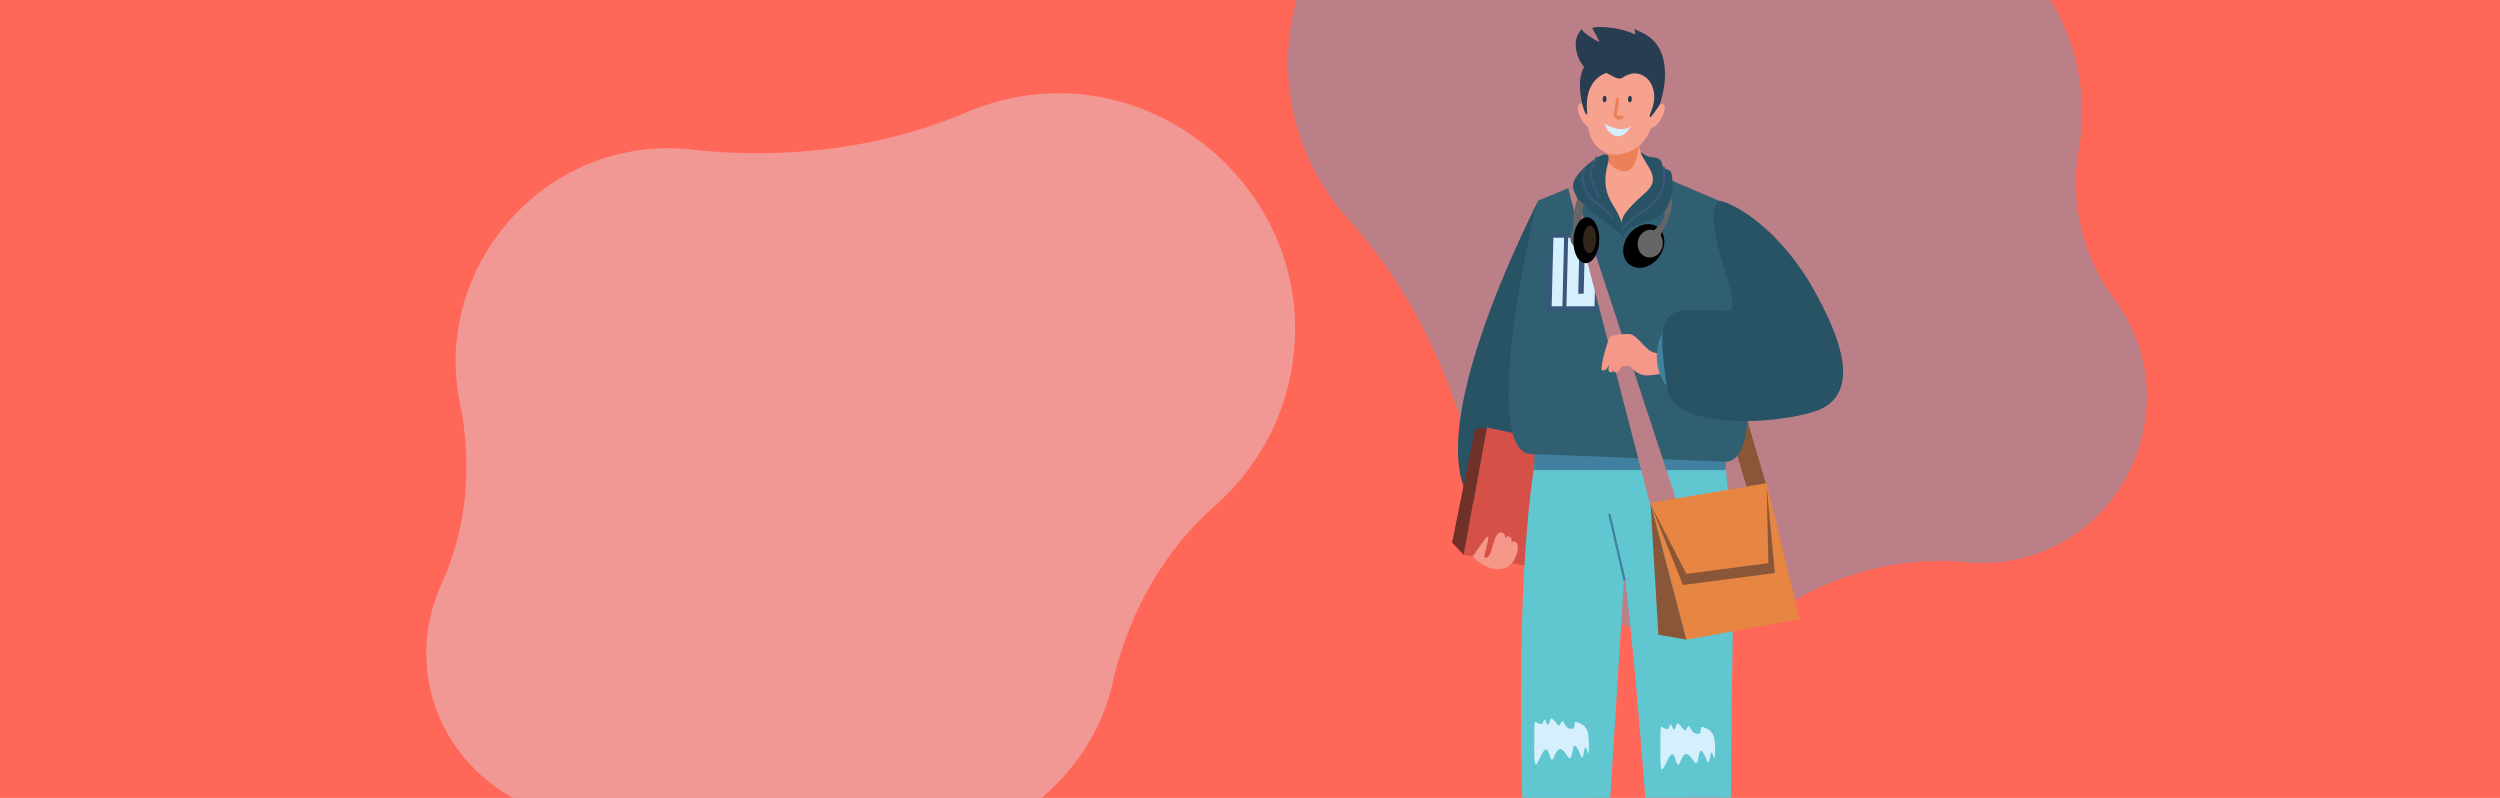 <svg xmlns="http://www.w3.org/2000/svg" width="1200" height="383.031" viewBox="0 0 1200 383.031">
    <defs>
        <style>
            .cls-4{fill:#895737}.cls-11,.cls-15,.cls-16,.cls-20,.cls-21,.cls-22,.cls-4,.cls-7{fill-rule:evenodd}.cls-7{fill:#285364}.cls-11{fill:#41809f}.cls-24{fill:#39577b}.cls-15{fill:#d6effd}.cls-16{fill:#f5988a}.cls-20{fill:#283c52}.cls-21{fill:#666}
        </style>
    </defs>
    <g id="boy-big" transform="translate(-374)">
        <g id="fondo-naranja-con-manchas" transform="translate(-48)">
            <path id="Background" fill="#ff6859" d="M0 0H1200V383H0z" transform="translate(422)"/>
            <path id="Intersección_2" fill="#bb7f87" d="M-4513.286 493.8a102.39 102.39 0 0 1-6.516-19.449c-10.009-44.252-29.933-85.837-60.276-119.567a113.1 113.1 0 0 1-20.11-31.714 111.706 111.706 0 0 1-4.453-73.153h361.741a93.588 93.588 0 0 1 6.513 12.256 103.354 103.354 0 0 1 7.25 59.08 93.774 93.774 0 0 0 16.974 72.191 79.381 79.381 0 0 1 8.826 14.976c17.772 39.418-.475 87.284-39.969 104.884a78.812 78.812 0 0 1-39.875 6.493c-29.79-2.923-59.53 4.625-85.305 19.844a102.78 102.78 0 0 1-9.87 5.128 99.631 99.631 0 0 1-41.21 8.861c-39.034.001-76.882-22.441-93.72-59.83z" transform="translate(5649 -249.919)"/>
            <path id="Intersección_1" fill="#f19895" d="M-5040.729 444.572c-22.546-12.391-38.954-35.413-41.33-62.476a78.794 78.794 0 0 1 6.843-39.817c12.46-27.216 15.007-57.792 9.009-87.117a102.958 102.958 0 0 1-1.636-11c-5.2-55.35 36.758-105.9 92.119-110.979a102.293 102.293 0 0 1 20.511.172c45.1 4.943 90.906-.357 132.677-18.065A113.062 113.062 0 0 1-4786 106.6c60.244-4.1 114.887 42.7 120.189 102.849a112.845 112.845 0 0 1-37.749 94.606c-25.219 22.314-41.989 52.426-49.356 85.283-4.976 22.195-17.669 41.193-34.1 55.236z" transform="translate(5709 -61.571)"/>
        </g>
        <g id="Boy" transform="translate(207.229 -222.671)">
            <path id="Trazado_24" d="M989.986 816.065l9.9.294 9.17 31.352-9.382 1.029-9.691-32.676z" class="cls-4" transform="translate(5.703 -391.583)"/>
            <path id="Trazado_25" fill="#f7a28f" fill-rule="evenodd" d="M1120.056 310.42c-.932-1.781-1.391-3.193-2.624-2.216-2.4 1.9.958 9.053 3.44 10.666.108.07.311.2.562.353.887 5.907 3.672 10.568 9.689 12.911-.082 3.3.5 5.54-2.048 8.305-3.482 3.788-29.193 14.918-25.5 15.251 9.82 28.316 67.577 32.674 70.681-.354-1.565-2.2-26.725-14.259-28.26-27.1 2.26-1.746 4.117-4.807 5.609-8.285a10.663 10.663 0 0 0 1.9-.992c2.562-1.612 6.276-8.764 3.971-10.666-.737-.605-1.681.144-2.534 1.226.345-1.447.633-2.814.866-4.039 3.005-15.787-33.51-30.686-35.743 4.939z" transform="translate(-192.408 -35.665)"/>
            <path id="Trazado_26" fill="#00203f" fill-rule="evenodd" d="M1368.231 937.023c-8.849 0-16.117 3.8-16.233 8.491s6.962 8.491 15.811 8.491 16.116-3.8 16.233-8.491-6.962-8.491-15.811-8.491z" transform="translate(-474.535 -473.186)"/>
            <path id="Trazado_27" d="M1322.3 491.914c-17.858 35.83-73.192 155.675-6.344 155.675 13.609 0 33.358-72.072 30.265-85.026-3.751-15.71 6.066-16.994-8.469-46.654-3.587-7.319-8.179-21.526-15.452-23.994z" class="cls-7" transform="translate(-417.214 -172.899)"/>
            <path id="Trazado_28" fill="#d55147" fill-rule="evenodd" d="M1327.024 838.417l-8.711 59.291-58.138-10.154 11.082-61.18 55.767 12.043z" transform="translate(-390.819 -398.538)"/>
            <path id="Trazado_29" fill="#703129" fill-rule="evenodd" d="M1468.646 826.374l-11.082 61.18-5.585-5.9 10.966-54.368 5.7-.915z" transform="translate(-588.208 -398.538)"/>
            <path id="Trazado_32" fill="#60c6d0" fill-rule="evenodd" d="M1088.819 966.3l6.768-107.719c4.381 35.9 7.181 71.416 10.087 107.719 0 0 40.927-.105 41.041 0 .253-22.491.275-44.35.552-56.833.351-15.931.46-31.877.171-47.789-.251-13.848-.779-27.771-1.971-41.539l.016.009-.339-3.54c-1.006-10.48-2.469-22.433-5.622-32.363-1.7-5.346-4.985-13.491-11.124-13.8-4.017-.2-8.169-.148-12.2-.161q-10.043-.031-20.09.027-11.37.049-22.741.171c-2.507.028-5.014.059-7.522.11-1.251.026-3.854-.3-4.543 1.29-15.493 35.744-16.49 127.139-14.721 194.415.269.22 42.238.003 42.238.003z" transform="translate(-149.116 -360.695)"/>
            <path id="Trazado_33" d="M1148.455 826.855h-91.924l-.5 20.3h91.924l.505-20.3z" class="cls-11" transform="translate(-152.894 -398.862)"/>
            <path id="Trazado_34" fill="#305f72" fill-rule="evenodd" d="M1030.272 588.558c-24.106-3.429 2.035-117.658 4.055-121.626l28.881-12.048c-1.1 4.026 4.378 24.011 14.214 23.766 9.824.245 16.3-19.74 15.4-23.766l28.283 12.048c1.822 3.968 28.2 121.879 3.924 125.306-1.292-.1-93.456-3.782-94.753-3.68z" transform="translate(-129.24 -147.917)"/>
            <path id="Trazado_35" fill="#41809f" d="M1230.161 985.187a.538.538 0 0 0 .657.436.613.613 0 0 0 .389-.735l-7.138-30.995a.538.538 0 0 0-.657-.436.614.614 0 0 0-.39.735l7.138 30.995z" transform="translate(-284.212 -484.26)"/>
            <path id="Trazado_36" fill="#39577b" fill-rule="evenodd" d="M1271.968 577.245h17.132l.918-36.96h-24.227l-.919 36.96z" transform="translate(-355.181 -205.532)"/>
            <path id="Trazado_37" d="M1278.424 579.439h13.48l.817-32.872h-13.48l-.817 32.872zm5.653-5.995l.519-20.883h2.62l-.519 20.883zm-12.747 5.995h5.151l.817-32.872h-5.151l-.818 32.872z" class="cls-15" transform="translate(-359.76 -209.77)"/>
            <path id="Trazado_38" d="M1400.8 991.772c-.668 2.377 7.768 7.274 11.558 7.274 4.459 0 7.669-1.9 9.38-6.733.606-1.71 1.429-5-.034-6.173-2.072-1.661-2.295 1.285-2.147-1.161.1-1.723-2.6-2.6-3.011-.622-.3.068.366-2.252-1.522-2.865-5.013-1.627-4.114 13.663-8.657 11.883-.167-1.049 1.794-6.977 1.93-9.237.274-4.575-8.93 12.736-7.5 7.635z" class="cls-16" transform="translate(-527.161 -503.104)"/>
            <path id="Trazado_39" fill="#bb7f87" fill-rule="evenodd" d="M1138.673 471.4l2.318-.967 49.687 151.1-12.51 2.467-39.5-152.606z" transform="translate(-219.145 -158.404)"/>
            <path id="Trazado_40" fill="#ec8059" fill-rule="evenodd" d="M1200.462 414.112c5.907 2.36 14.947-2.17 15.405-3.766-.442 1.4-1.263 20.976-14.932 8.177.152-1.268.04-2.606.079-4.184q-.281-.111-.552-.227z" transform="translate(-262.301 -117.87)"/>
            <path id="Trazado_41" fill="#ec8059" d="M1228.863 340.685a.808.808 0 0 0-.76-.875.858.858 0 0 0-.8.875c-.01.425-.143 1.479-.3 2.574-.181 1.232-.395 2.5-.514 2.992a7.24 7.24 0 0 0-.179 1.7 2.084 2.084 0 0 0 .478 1.428 2.961 2.961 0 0 0 1.75.951 3.8 3.8 0 0 0 1.911-.367.927.927 0 0 0 .493-1.12.744.744 0 0 0-.988-.52 2.579 2.579 0 0 1-1.209.273 1.644 1.644 0 0 1-.911-.542c-.032-.033.04-.063.035-.205a5.227 5.227 0 0 1 .123-1.19c.134-.554.363-1.891.551-3.17.173-1.177.315-2.322.327-2.806z" transform="translate(-284.923 -70.284)"/>
            <path id="Trazado_42" d="M1213.431 337.02c-.52 0-.959.712-.98 1.59s.381 1.588.9 1.588.957-.711.979-1.588-.381-1.59-.9-1.59z" class="cls-20" transform="translate(-264.25 -68.401)"/>
            <path id="Trazado_43" d="M1255.224 337.02c-.519 0-.958.712-.98 1.59s.381 1.588.9 1.588.958-.711.98-1.588-.381-1.59-.9-1.59z" class="cls-20" transform="translate(-318.196 -68.401)"/>
            <path id="Trazado_44" d="M1161.856 254.811c-2.191-1.777-7.16-11.813-1.432-17.845.729-.767-.531-.531 1.614 1.443 1.383 1.272 7.849 5.444 6.971 3.839l-3.282-6c-.466-.853 10.719-1.516 20.482 2.925.864-2.544-3.134-3.682 2.595-1.217 13.87 5.968 13.394 22.025 9.316 34.885-.314.463-7.411 11.531-3.961 2.772 4.817-12.229-4.7-22.06-13.843-15.7-2.132 1.484-5.2-.965-7.838-2.242-5.991 2.155-10.423 8-9.186 19.605.109 1.021-1.038-.457-1.1-.6-2.384-5.726-3.788-16.7-.34-21.869z" class="cls-20" transform="translate(-234.641)"/>
            <path id="Trazado_45" d="M1214.7 378.348c1.4 1.506 9.223 4.153 11.977.841.349-.421-4.181 9.692-10.9 2.385-.55-.6-2.17-4.4-1.079-3.226z" class="cls-15" transform="translate(-277.157 -96.132)"/>
            <path id="Trazado_46" d="M1280.541 456.6c-15.259 6.984-10.949 23.508-13.09 27.291a4.515 4.515 0 0 0 2.515 6.532c-.743-3.612-1.179-3.547-.308-7.748.937-4.522 3.045-3.18 2.979-9.478-.056-5.352 7.4-10.776 7.649-11.407a26.118 26.118 0 0 0 .255-5.19z" class="cls-21" transform="translate(-346.331 -149.073)"/>
            <path id="Trazado_47" d="M1272.787 516.376c-3.434 0-6.34 4.928-6.491 11.008s2.51 11.008 5.944 11.008 6.34-4.928 6.492-11.008-2.51-11.008-5.945-11.008z" class="cls-22" transform="translate(-344.311 -189.402)"/>
            <path id="Trazado_48" d="M1175.316 527.873c-4.069-2.86-10.313-1.1-13.944 3.938s-3.276 11.434.792 14.294 10.313 1.1 13.945-3.939 3.277-11.434-.793-14.293z" class="cls-22" transform="translate(-212.955 -196.234)"/>
            <path id="Trazado_49" fill="#30261a" fill-rule="evenodd" d="M1274.624 528.421c-1.75 0-3.243 2.991-3.334 6.682s1.252 6.682 3 6.682 3.243-2.991 3.335-6.682-1.253-6.682-3-6.682z" transform="translate(-344.656 -197.528)"/>
            <path id="Trazado_50" d="M1158.034 475.261c2.538 7.072 1.139 10.571-3.828 14.717a5.466 5.466 0 0 0-1.642-.251c-3.332 0-6.106 2.972-6.2 6.637-.1 3.825 2.4 6.637 5.868 6.637 3.331 0 6.106-2.971 6.2-6.637a6.967 6.967 0 0 0-.875-3.6 4.456 4.456 0 0 1 .075-1.174c3.774-7.349 8.34-14.707 2.088-23.6l-.181 7.268z" class="cls-21" transform="translate(-193.511 -156.761)"/>
            <path id="Trazado_51" d="M1242.846 427.5c-5.312 20.456 7.909 19.662 7.48 36.932-1.791-6.294-28.034-17.366-23.813-28.1 2.251-5.725 19.047-19.294 16.332-8.832z" class="cls-7" transform="translate(-304.211 -126.847)"/>
            <path id="Trazado_52" d="M1145.156 459.154c1.444-.958.819-1.931.867-3.882.1-4.168 2.563-6.625 4.99-9.264 6.916-7.519 14.353-9.454 7.405-19.736-.015-.021-4.191-6.858-2.791-5.832 2.771 2.029 3.619 2.163 7 2.529a3.6 3.6 0 0 1 2.839 2.377c.954 3.266.112 2.216 3.474 3.629 1.7.715 1.527 4.581 1.687 6.458.509 5.991-3.083 14.922-8.449 16.71-4.044 1.347-13.365 3.543-15.094 8.714-.585-.151-.989-2.324-1.924-1.7z" class="cls-7" transform="translate(-201.024 -124.609)"/>
            <path id="Trazado_53" d="M1177.629 442.512a.555.555 0 0 0-.615-.512.6.6 0 0 0-.457.688c1.637 12.427-5.6 17.4-11.911 21.74-3.124 2.146-6.03 4.144-7.657 6.835a.652.652 0 0 0 .144.839.506.506 0 0 0 .75-.161c1.5-2.471 4.306-4.4 7.327-6.479 6.6-4.534 14.16-9.734 12.42-22.949z" class="cls-24" transform="translate(-211.649 -139.22)"/>
            <path id="Trazado_54" d="M1243.861 443.323a.571.571 0 0 0-.56-.583.581.581 0 0 0-.521.626 6.709 6.709 0 0 1-.242 1.52 10.839 10.839 0 0 0 .123 6.4c1.883 5.757 3.733 7.15 7.257 9.8.605.455 1.267.954 2.054 1.573 1.168.919 1.836 1.456 2.456 2.028s1.239 1.222 2.292 2.354a.5.5 0 0 0 .765-.016.658.658 0 0 0-.015-.855c-1.069-1.151-1.694-1.807-2.355-2.417s-1.346-1.161-2.52-2.085c-.712-.561-1.422-1.1-2.075-1.587-3.33-2.507-5.077-3.823-6.842-9.217a9.678 9.678 0 0 1-.089-5.686 7.413 7.413 0 0 0 .272-1.862z" class="cls-24" transform="translate(-316.178 -139.723)"/>
            <path id="Trazado_55" d="M1269.875 427.608a.655.655 0 0 0-.106-.849.5.5 0 0 0-.758.118c-4.757 7.041-3.019 10.742-1.134 14.755a22.108 22.108 0 0 1 1.738 4.571.541.541 0 0 0 .657.441.613.613 0 0 0 .393-.735 23.079 23.079 0 0 0-1.83-4.841c-1.718-3.658-3.3-7.032 1.04-13.461z" class="cls-24" transform="translate(-336.155 -128.86)"/>
            <path id="Trazado_56" d="M1173.85 696.393c-1.79 2.331-7.151 1.68-9.413-.985-.016-.019-1.661-1.5-1.716-1.526-.026-.256-4.6-5.286-6.555-5.286-2.169 0-9.081-.049-9.96 2.245-1.11 2.9-3.9 11.975-3.563 14.9.046.4 1.851.87 3.035-1.32 1.37-2.534-.541 1.877.775 2.255.047.255 1.795.694 1.795-.786 0 1.12 1.992 2.172 3.511-.956.677-1.393 4.4-1.431 5.33-.03a10.355 10.355 0 0 0 6.678 3.544c3.242 0 4.364-.452 6.835-.6 1.391-.084 8.247-.188 6.651-3.257-.046-.089-1.877-10.182-3.4-8.193z" class="cls-16" transform="translate(-207.109 -305.588)"/>
            <path id="Trazado_57" d="M1101.089 667.668c-6.6 0-11.958 7.895-11.958 17.634s5.354 17.634 11.958 17.634 11.957-7.9 11.957-17.634-5.354-17.634-11.957-17.634z" class="cls-11" transform="translate(-127.11 -291.469)"/>
            <path id="Trazado_58" d="M890.974 491.914c7.429 1.006 30.132 14.077 46.641 44.729 7.459 13.85 22.913 43.875 3.679 54.559-13.549 7.527-71.882 12.542-75.1-8.708-6.221-41.11-1.754-38.976 28.55-37.687 10.5.446-14.045-42.786-3.772-52.893z" class="cls-7" transform="translate(100.887 -172.899)"/>
            <path id="Trazado_59" fill="#e78543" fill-rule="evenodd" d="M1006.916 973.806l-15.91-65.261-55.739 9.47 17.2 65.672 54.452-9.881z" transform="translate(23.756 -453.974)"/>
            <path id="Trazado_60" d="M1122.55 937.651l3.768 63.317 13.429 2.355-16.81-64.192-.387-1.48z" class="cls-4" transform="translate(-163.527 -473.609)"/>
            <path id="Trazado_61" d="M991.547 960.679l-15.155-37.957 16.81 32.6 39.367-5.146-.825-36.852 3.953 41.587-44.15 5.764z" class="cls-4" transform="translate(-16.983 -457.201)"/>
            <path id="Trazado_74" d="M1307.464 1259.421c-8.03-4.912-2.568 1.4-6.141 1.41-4.552.017-3.119-6.828-5.75-1.853-.743 1.406-2.751-3.612-4.274-3.02-2.458 7.943-1.958-3.894-3.887 2.346-4.26 1.651-4.041-8.22-4.041 13.454 0 17.408 4.421-8.731 7.244 1.379 2.483 8.9 2.335-9.45 8.423.413 3.968 6.428 1.368-13.015 6.588-.031 2.006 4.992 1.084-9.271 3.464-1.147.666 2.273 1.123-10.758-1.125-12.014-.53-.3-.142-.719-.5-.937z" class="cls-15" transform="translate(-380.172 -688.318)"/>
            <path id="Trazado_75" d="M1099.136 1266.74c-8.03-4.911-2.568 1.4-6.142 1.41-4.552.017-3.12-6.828-5.75-1.853-.744 1.406-2.751-3.612-4.275-3.022-2.459 7.944-1.958-3.894-3.888 2.346-4.258 1.652-4.04-8.219-4.04 13.455 0 17.407 4.421-8.731 7.244 1.38 2.483 8.895 2.335-9.45 8.423.412 3.967 6.428 1.368-13.015 6.587-.03 2.007 4.991 1.085-9.271 3.465-1.148.667 2.273 1.123-10.757-1.125-12.014-.53-.3-.143-.719-.5-.937z" class="cls-15" transform="translate(-111.272 -693.256)"/>
        </g>
    </g>
</svg>
